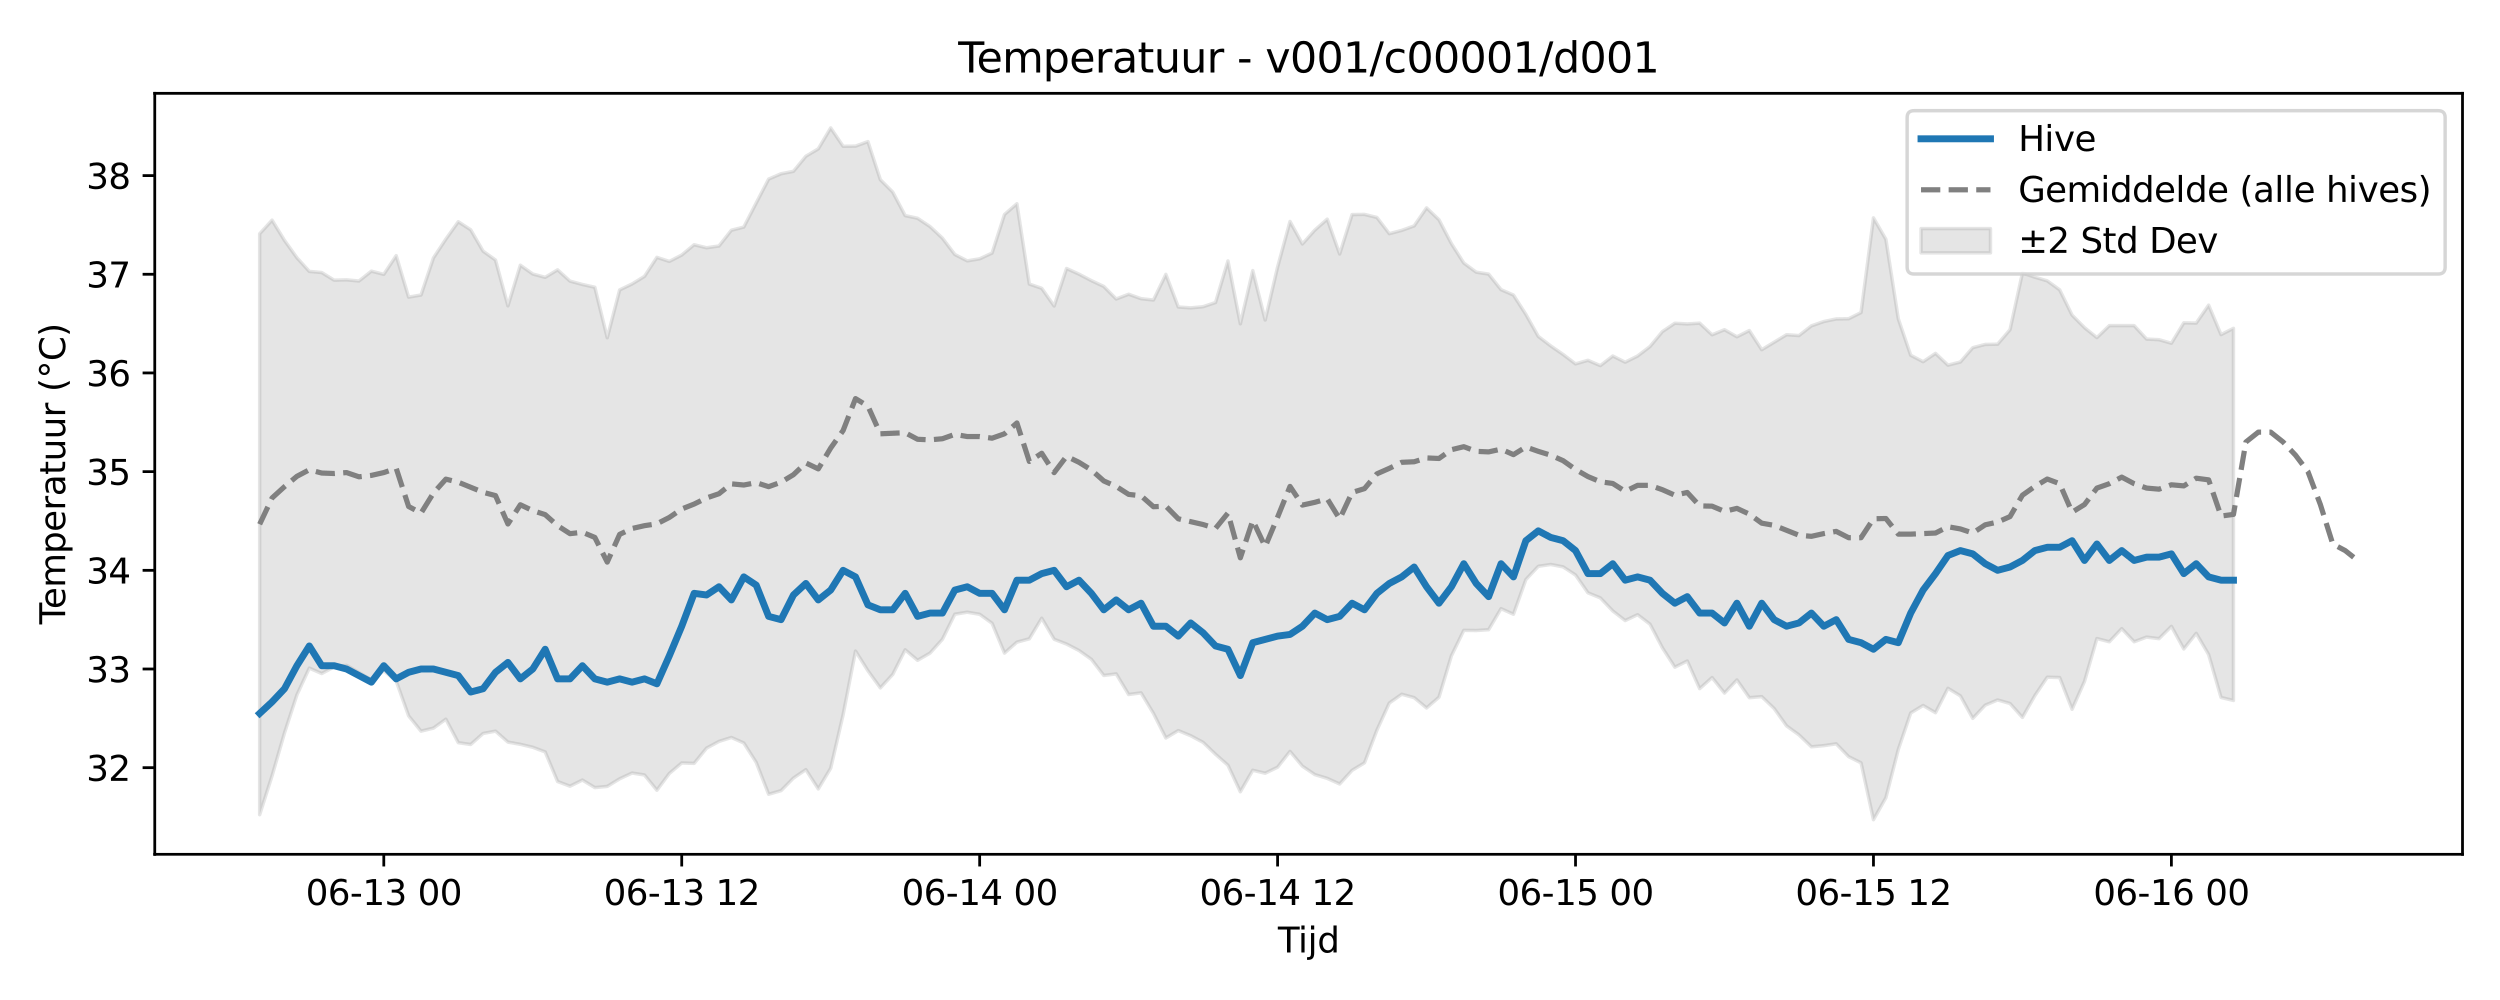 <?xml version="1.0" encoding="utf-8" standalone="no"?>
<!DOCTYPE svg PUBLIC "-//W3C//DTD SVG 1.1//EN"
  "http://www.w3.org/Graphics/SVG/1.1/DTD/svg11.dtd">
<svg xmlns:xlink="http://www.w3.org/1999/xlink" width="720pt" height="288pt" viewBox="0 0 720 288" xmlns="http://www.w3.org/2000/svg" version="1.1">
 <defs>
  <style type="text/css">*{stroke-linejoin: round; stroke-linecap: butt}</style>
 </defs>
 <g id="figure_1">
  <g id="patch_1">
   <path d="M 0 288 
L 720 288 
L 720 0 
L 0 0 
z
" style="fill: #ffffff"/>
  </g>
  <g id="axes_1">
   <g id="patch_2">
    <path d="M 44.57 246.04 
L 709.2 246.04 
L 709.2 26.88 
L 44.57 26.88 
z
" style="fill: #ffffff"/>
   </g>
   <g id="FillBetweenPolyCollection_1">
    <defs>
     <path id="mf1c6e3a6ec" d="M 74.78 -220.663 
L 74.78 -53.361 
L 78.356 -64.583 
L 81.931 -76.902 
L 85.506 -87.852 
L 89.081 -95.586 
L 92.656 -94.014 
L 96.232 -95.946 
L 99.807 -96.391 
L 103.382 -94.294 
L 106.957 -92.264 
L 110.532 -94.807 
L 114.108 -91.857 
L 117.683 -81.828 
L 121.258 -77.425 
L 124.833 -78.3 
L 128.408 -80.874 
L 131.984 -74.108 
L 135.559 -73.584 
L 139.134 -76.763 
L 142.709 -77.428 
L 146.284 -74.27 
L 149.86 -73.635 
L 153.435 -72.783 
L 157.01 -71.442 
L 160.585 -62.922 
L 164.16 -61.573 
L 167.736 -63.346 
L 171.311 -61.171 
L 174.886 -61.509 
L 178.461 -63.701 
L 182.037 -65.366 
L 185.612 -64.806 
L 189.187 -60.41 
L 192.762 -65.236 
L 196.337 -68.27 
L 199.913 -68.143 
L 203.488 -72.538 
L 207.063 -74.461 
L 210.638 -75.605 
L 214.213 -74.02 
L 217.789 -68.429 
L 221.364 -59.258 
L 224.939 -60.286 
L 228.514 -63.914 
L 232.089 -66.344 
L 235.665 -60.784 
L 239.24 -66.761 
L 242.815 -82.151 
L 246.39 -100.489 
L 249.965 -94.818 
L 253.541 -89.879 
L 257.116 -93.773 
L 260.691 -100.854 
L 264.266 -97.833 
L 267.841 -99.899 
L 271.417 -103.874 
L 274.992 -111.104 
L 278.567 -111.679 
L 282.142 -111.086 
L 285.717 -108.486 
L 289.293 -99.906 
L 292.868 -103.058 
L 296.443 -104.017 
L 300.018 -109.953 
L 303.593 -103.897 
L 307.169 -102.51 
L 310.744 -100.654 
L 314.319 -98.112 
L 317.894 -93.465 
L 321.469 -93.921 
L 325.045 -87.976 
L 328.62 -88.46 
L 332.195 -82.536 
L 335.77 -75.454 
L 339.345 -77.596 
L 342.921 -76.11 
L 346.496 -74.198 
L 350.071 -70.774 
L 353.646 -67.616 
L 357.221 -59.966 
L 360.797 -66.162 
L 364.372 -65.312 
L 367.947 -67.042 
L 371.522 -71.597 
L 375.097 -67.343 
L 378.673 -64.914 
L 382.248 -63.824 
L 385.823 -62.211 
L 389.398 -66.134 
L 392.973 -68.298 
L 396.549 -77.699 
L 400.124 -85.532 
L 403.699 -88.053 
L 407.274 -87.085 
L 410.849 -84.102 
L 414.425 -87.203 
L 418 -99.114 
L 421.575 -106.462 
L 425.15 -106.407 
L 428.725 -106.647 
L 432.301 -112.707 
L 435.876 -111.097 
L 439.451 -121.083 
L 443.026 -124.902 
L 446.601 -125.429 
L 450.177 -124.737 
L 453.752 -122.399 
L 457.327 -117.265 
L 460.902 -115.8 
L 464.477 -112.053 
L 468.053 -109.279 
L 471.628 -110.969 
L 475.203 -108.236 
L 478.778 -101.41 
L 482.353 -95.852 
L 485.929 -97.63 
L 489.504 -89.668 
L 493.079 -92.86 
L 496.654 -88.397 
L 500.229 -92.175 
L 503.805 -87.061 
L 507.38 -87.37 
L 510.955 -83.946 
L 514.53 -78.947 
L 518.105 -76.35 
L 521.681 -72.921 
L 525.256 -73.254 
L 528.831 -73.777 
L 532.406 -70.083 
L 535.981 -68.298 
L 539.557 -51.922 
L 543.132 -58.247 
L 546.707 -72.144 
L 550.282 -82.654 
L 553.857 -84.825 
L 557.433 -82.738 
L 561.008 -89.767 
L 564.583 -87.599 
L 568.158 -81.099 
L 571.733 -84.903 
L 575.309 -86.412 
L 578.884 -85.394 
L 582.459 -81.379 
L 586.034 -87.645 
L 589.61 -92.963 
L 593.185 -92.864 
L 596.76 -83.727 
L 600.335 -91.748 
L 603.91 -104.101 
L 607.486 -103.169 
L 611.061 -106.957 
L 614.636 -103.169 
L 618.211 -104.518 
L 621.786 -104.063 
L 625.362 -107.61 
L 628.937 -101.101 
L 632.512 -105.597 
L 636.087 -99.483 
L 639.662 -87.128 
L 643.238 -86.262 
L 643.238 -193.446 
L 643.238 -193.446 
L 639.662 -191.633 
L 636.087 -200.12 
L 632.512 -194.953 
L 628.937 -195.028 
L 625.362 -189.151 
L 621.786 -190.172 
L 618.211 -190.349 
L 614.636 -194.223 
L 611.061 -194.225 
L 607.486 -194.223 
L 603.91 -190.765 
L 600.335 -193.644 
L 596.76 -197.244 
L 593.185 -204.528 
L 589.61 -207.114 
L 586.034 -208.168 
L 582.459 -209.382 
L 578.884 -193.051 
L 575.309 -188.875 
L 571.733 -188.805 
L 568.158 -187.872 
L 564.583 -183.74 
L 561.008 -182.836 
L 557.433 -186.233 
L 553.857 -183.83 
L 550.282 -185.685 
L 546.707 -196.195 
L 543.132 -219.093 
L 539.557 -225.26 
L 535.981 -197.989 
L 532.406 -196.203 
L 528.831 -196.142 
L 525.256 -195.402 
L 521.681 -194.155 
L 518.105 -191.358 
L 514.53 -191.603 
L 510.955 -189.446 
L 507.38 -187.285 
L 503.805 -192.805 
L 500.229 -191.006 
L 496.654 -193.048 
L 493.079 -191.585 
L 489.504 -194.935 
L 485.929 -194.709 
L 482.353 -194.908 
L 478.778 -192.509 
L 475.203 -188.209 
L 471.628 -185.476 
L 468.053 -183.693 
L 464.477 -185.466 
L 460.902 -182.698 
L 457.327 -184.233 
L 453.752 -183.204 
L 450.177 -185.919 
L 446.601 -188.385 
L 443.026 -191.123 
L 439.451 -197.468 
L 435.876 -203.032 
L 432.301 -204.58 
L 428.725 -209.062 
L 425.15 -209.617 
L 421.575 -212.246 
L 418 -217.858 
L 414.425 -224.716 
L 410.849 -228.133 
L 407.274 -222.939 
L 403.699 -221.655 
L 400.124 -220.702 
L 396.549 -225.377 
L 392.973 -226.252 
L 389.398 -226.206 
L 385.823 -214.845 
L 382.248 -224.884 
L 378.673 -221.741 
L 375.097 -217.734 
L 371.522 -224.217 
L 367.947 -211.087 
L 364.372 -195.828 
L 360.797 -210.072 
L 357.221 -194.731 
L 353.646 -212.85 
L 350.071 -200.881 
L 346.496 -199.668 
L 342.921 -199.335 
L 339.345 -199.585 
L 335.77 -208.991 
L 332.195 -201.594 
L 328.62 -201.985 
L 325.045 -203.258 
L 321.469 -201.893 
L 317.894 -205.507 
L 314.319 -207.175 
L 310.744 -209.055 
L 307.169 -210.672 
L 303.593 -199.874 
L 300.018 -204.966 
L 296.443 -206.197 
L 292.868 -229.324 
L 289.293 -226.223 
L 285.717 -215.117 
L 282.142 -213.464 
L 278.567 -212.872 
L 274.992 -214.709 
L 271.417 -219.414 
L 267.841 -222.757 
L 264.266 -225.139 
L 260.691 -225.907 
L 257.116 -232.672 
L 253.541 -236.25 
L 249.965 -247.228 
L 246.39 -245.915 
L 242.815 -245.874 
L 239.24 -251.158 
L 235.665 -245.135 
L 232.089 -243.004 
L 228.514 -238.666 
L 224.939 -237.963 
L 221.364 -236.42 
L 217.789 -229.55 
L 214.213 -222.605 
L 210.638 -221.698 
L 207.063 -217.156 
L 203.488 -216.644 
L 199.913 -217.52 
L 196.337 -214.551 
L 192.762 -212.713 
L 189.187 -213.885 
L 185.612 -208.406 
L 182.037 -206.221 
L 178.461 -204.503 
L 174.886 -190.725 
L 171.311 -205.273 
L 167.736 -206.077 
L 164.16 -207.037 
L 160.585 -210.29 
L 157.01 -208.13 
L 153.435 -209.091 
L 149.86 -211.622 
L 146.284 -199.911 
L 142.709 -213.107 
L 139.134 -215.667 
L 135.559 -221.824 
L 131.984 -224.141 
L 128.408 -219.135 
L 124.833 -213.724 
L 121.258 -203.041 
L 117.683 -202.428 
L 114.108 -214.378 
L 110.532 -208.991 
L 106.957 -209.911 
L 103.382 -207.068 
L 99.807 -207.408 
L 96.232 -207.311 
L 92.656 -209.514 
L 89.081 -209.836 
L 85.506 -213.781 
L 81.931 -218.776 
L 78.356 -224.598 
L 74.78 -220.663 
z
" style="stroke: #808080; stroke-opacity: 0.2"/>
    </defs>
    <g clip-path="url(#p8a7a403417)">
     <use xlink:href="#mf1c6e3a6ec" x="0" y="288" style="fill: #808080; fill-opacity: 0.2; stroke: #808080; stroke-opacity: 0.2"/>
    </g>
   </g>
   <g id="matplotlib.axis_1">
    <g id="xtick_1">
     <g id="line2d_1">
      <defs>
       <path id="mdd51e3d830" d="M 0 0 
L 0 3.5 
" style="stroke: #000000; stroke-width: 0.8"/>
      </defs>
      <g>
       <use xlink:href="#mdd51e3d830" x="110.532" y="246.04" style="stroke: #000000; stroke-width: 0.8"/>
      </g>
     </g>
     <g id="text_1">
      <!-- 06-13 00 -->
      <g transform="translate(88.052 260.638) scale(0.1 -0.1)">
       <defs>
        <path id="DejaVuSans-30" d="M 2034 4250 
Q 1547 4250 1301 3770 
Q 1056 3291 1056 2328 
Q 1056 1369 1301 889 
Q 1547 409 2034 409 
Q 2525 409 2770 889 
Q 3016 1369 3016 2328 
Q 3016 3291 2770 3770 
Q 2525 4250 2034 4250 
z
M 2034 4750 
Q 2819 4750 3233 4129 
Q 3647 3509 3647 2328 
Q 3647 1150 3233 529 
Q 2819 -91 2034 -91 
Q 1250 -91 836 529 
Q 422 1150 422 2328 
Q 422 3509 836 4129 
Q 1250 4750 2034 4750 
z
" transform="scale(0.016)"/>
        <path id="DejaVuSans-36" d="M 2113 2584 
Q 1688 2584 1439 2293 
Q 1191 2003 1191 1497 
Q 1191 994 1439 701 
Q 1688 409 2113 409 
Q 2538 409 2786 701 
Q 3034 994 3034 1497 
Q 3034 2003 2786 2293 
Q 2538 2584 2113 2584 
z
M 3366 4563 
L 3366 3988 
Q 3128 4100 2886 4159 
Q 2644 4219 2406 4219 
Q 1781 4219 1451 3797 
Q 1122 3375 1075 2522 
Q 1259 2794 1537 2939 
Q 1816 3084 2150 3084 
Q 2853 3084 3261 2657 
Q 3669 2231 3669 1497 
Q 3669 778 3244 343 
Q 2819 -91 2113 -91 
Q 1303 -91 875 529 
Q 447 1150 447 2328 
Q 447 3434 972 4092 
Q 1497 4750 2381 4750 
Q 2619 4750 2861 4703 
Q 3103 4656 3366 4563 
z
" transform="scale(0.016)"/>
        <path id="DejaVuSans-2d" d="M 313 2009 
L 1997 2009 
L 1997 1497 
L 313 1497 
L 313 2009 
z
" transform="scale(0.016)"/>
        <path id="DejaVuSans-31" d="M 794 531 
L 1825 531 
L 1825 4091 
L 703 3866 
L 703 4441 
L 1819 4666 
L 2450 4666 
L 2450 531 
L 3481 531 
L 3481 0 
L 794 0 
L 794 531 
z
" transform="scale(0.016)"/>
        <path id="DejaVuSans-33" d="M 2597 2516 
Q 3050 2419 3304 2112 
Q 3559 1806 3559 1356 
Q 3559 666 3084 287 
Q 2609 -91 1734 -91 
Q 1441 -91 1130 -33 
Q 819 25 488 141 
L 488 750 
Q 750 597 1062 519 
Q 1375 441 1716 441 
Q 2309 441 2620 675 
Q 2931 909 2931 1356 
Q 2931 1769 2642 2001 
Q 2353 2234 1838 2234 
L 1294 2234 
L 1294 2753 
L 1863 2753 
Q 2328 2753 2575 2939 
Q 2822 3125 2822 3475 
Q 2822 3834 2567 4026 
Q 2313 4219 1838 4219 
Q 1578 4219 1281 4162 
Q 984 4106 628 3988 
L 628 4550 
Q 988 4650 1302 4700 
Q 1616 4750 1894 4750 
Q 2613 4750 3031 4423 
Q 3450 4097 3450 3541 
Q 3450 3153 3228 2886 
Q 3006 2619 2597 2516 
z
" transform="scale(0.016)"/>
        <path id="DejaVuSans-20" transform="scale(0.016)"/>
       </defs>
       <use xlink:href="#DejaVuSans-30"/>
       <use xlink:href="#DejaVuSans-36" transform="translate(63.623 0)"/>
       <use xlink:href="#DejaVuSans-2d" transform="translate(127.246 0)"/>
       <use xlink:href="#DejaVuSans-31" transform="translate(163.33 0)"/>
       <use xlink:href="#DejaVuSans-33" transform="translate(226.953 0)"/>
       <use xlink:href="#DejaVuSans-20" transform="translate(290.576 0)"/>
       <use xlink:href="#DejaVuSans-30" transform="translate(322.363 0)"/>
       <use xlink:href="#DejaVuSans-30" transform="translate(385.986 0)"/>
      </g>
     </g>
    </g>
    <g id="xtick_2">
     <g id="line2d_2">
      <g>
       <use xlink:href="#mdd51e3d830" x="196.337" y="246.04" style="stroke: #000000; stroke-width: 0.8"/>
      </g>
     </g>
     <g id="text_2">
      <!-- 06-13 12 -->
      <g transform="translate(173.857 260.638) scale(0.1 -0.1)">
       <defs>
        <path id="DejaVuSans-32" d="M 1228 531 
L 3431 531 
L 3431 0 
L 469 0 
L 469 531 
Q 828 903 1448 1529 
Q 2069 2156 2228 2338 
Q 2531 2678 2651 2914 
Q 2772 3150 2772 3378 
Q 2772 3750 2511 3984 
Q 2250 4219 1831 4219 
Q 1534 4219 1204 4116 
Q 875 4013 500 3803 
L 500 4441 
Q 881 4594 1212 4672 
Q 1544 4750 1819 4750 
Q 2544 4750 2975 4387 
Q 3406 4025 3406 3419 
Q 3406 3131 3298 2873 
Q 3191 2616 2906 2266 
Q 2828 2175 2409 1742 
Q 1991 1309 1228 531 
z
" transform="scale(0.016)"/>
       </defs>
       <use xlink:href="#DejaVuSans-30"/>
       <use xlink:href="#DejaVuSans-36" transform="translate(63.623 0)"/>
       <use xlink:href="#DejaVuSans-2d" transform="translate(127.246 0)"/>
       <use xlink:href="#DejaVuSans-31" transform="translate(163.33 0)"/>
       <use xlink:href="#DejaVuSans-33" transform="translate(226.953 0)"/>
       <use xlink:href="#DejaVuSans-20" transform="translate(290.576 0)"/>
       <use xlink:href="#DejaVuSans-31" transform="translate(322.363 0)"/>
       <use xlink:href="#DejaVuSans-32" transform="translate(385.986 0)"/>
      </g>
     </g>
    </g>
    <g id="xtick_3">
     <g id="line2d_3">
      <g>
       <use xlink:href="#mdd51e3d830" x="282.142" y="246.04" style="stroke: #000000; stroke-width: 0.8"/>
      </g>
     </g>
     <g id="text_3">
      <!-- 06-14 00 -->
      <g transform="translate(259.662 260.638) scale(0.1 -0.1)">
       <defs>
        <path id="DejaVuSans-34" d="M 2419 4116 
L 825 1625 
L 2419 1625 
L 2419 4116 
z
M 2253 4666 
L 3047 4666 
L 3047 1625 
L 3713 1625 
L 3713 1100 
L 3047 1100 
L 3047 0 
L 2419 0 
L 2419 1100 
L 313 1100 
L 313 1709 
L 2253 4666 
z
" transform="scale(0.016)"/>
       </defs>
       <use xlink:href="#DejaVuSans-30"/>
       <use xlink:href="#DejaVuSans-36" transform="translate(63.623 0)"/>
       <use xlink:href="#DejaVuSans-2d" transform="translate(127.246 0)"/>
       <use xlink:href="#DejaVuSans-31" transform="translate(163.33 0)"/>
       <use xlink:href="#DejaVuSans-34" transform="translate(226.953 0)"/>
       <use xlink:href="#DejaVuSans-20" transform="translate(290.576 0)"/>
       <use xlink:href="#DejaVuSans-30" transform="translate(322.363 0)"/>
       <use xlink:href="#DejaVuSans-30" transform="translate(385.986 0)"/>
      </g>
     </g>
    </g>
    <g id="xtick_4">
     <g id="line2d_4">
      <g>
       <use xlink:href="#mdd51e3d830" x="367.947" y="246.04" style="stroke: #000000; stroke-width: 0.8"/>
      </g>
     </g>
     <g id="text_4">
      <!-- 06-14 12 -->
      <g transform="translate(345.467 260.638) scale(0.1 -0.1)">
       <use xlink:href="#DejaVuSans-30"/>
       <use xlink:href="#DejaVuSans-36" transform="translate(63.623 0)"/>
       <use xlink:href="#DejaVuSans-2d" transform="translate(127.246 0)"/>
       <use xlink:href="#DejaVuSans-31" transform="translate(163.33 0)"/>
       <use xlink:href="#DejaVuSans-34" transform="translate(226.953 0)"/>
       <use xlink:href="#DejaVuSans-20" transform="translate(290.576 0)"/>
       <use xlink:href="#DejaVuSans-31" transform="translate(322.363 0)"/>
       <use xlink:href="#DejaVuSans-32" transform="translate(385.986 0)"/>
      </g>
     </g>
    </g>
    <g id="xtick_5">
     <g id="line2d_5">
      <g>
       <use xlink:href="#mdd51e3d830" x="453.752" y="246.04" style="stroke: #000000; stroke-width: 0.8"/>
      </g>
     </g>
     <g id="text_5">
      <!-- 06-15 00 -->
      <g transform="translate(431.271 260.638) scale(0.1 -0.1)">
       <defs>
        <path id="DejaVuSans-35" d="M 691 4666 
L 3169 4666 
L 3169 4134 
L 1269 4134 
L 1269 2991 
Q 1406 3038 1543 3061 
Q 1681 3084 1819 3084 
Q 2600 3084 3056 2656 
Q 3513 2228 3513 1497 
Q 3513 744 3044 326 
Q 2575 -91 1722 -91 
Q 1428 -91 1123 -41 
Q 819 9 494 109 
L 494 744 
Q 775 591 1075 516 
Q 1375 441 1709 441 
Q 2250 441 2565 725 
Q 2881 1009 2881 1497 
Q 2881 1984 2565 2268 
Q 2250 2553 1709 2553 
Q 1456 2553 1204 2497 
Q 953 2441 691 2322 
L 691 4666 
z
" transform="scale(0.016)"/>
       </defs>
       <use xlink:href="#DejaVuSans-30"/>
       <use xlink:href="#DejaVuSans-36" transform="translate(63.623 0)"/>
       <use xlink:href="#DejaVuSans-2d" transform="translate(127.246 0)"/>
       <use xlink:href="#DejaVuSans-31" transform="translate(163.33 0)"/>
       <use xlink:href="#DejaVuSans-35" transform="translate(226.953 0)"/>
       <use xlink:href="#DejaVuSans-20" transform="translate(290.576 0)"/>
       <use xlink:href="#DejaVuSans-30" transform="translate(322.363 0)"/>
       <use xlink:href="#DejaVuSans-30" transform="translate(385.986 0)"/>
      </g>
     </g>
    </g>
    <g id="xtick_6">
     <g id="line2d_6">
      <g>
       <use xlink:href="#mdd51e3d830" x="539.557" y="246.04" style="stroke: #000000; stroke-width: 0.8"/>
      </g>
     </g>
     <g id="text_6">
      <!-- 06-15 12 -->
      <g transform="translate(517.076 260.638) scale(0.1 -0.1)">
       <use xlink:href="#DejaVuSans-30"/>
       <use xlink:href="#DejaVuSans-36" transform="translate(63.623 0)"/>
       <use xlink:href="#DejaVuSans-2d" transform="translate(127.246 0)"/>
       <use xlink:href="#DejaVuSans-31" transform="translate(163.33 0)"/>
       <use xlink:href="#DejaVuSans-35" transform="translate(226.953 0)"/>
       <use xlink:href="#DejaVuSans-20" transform="translate(290.576 0)"/>
       <use xlink:href="#DejaVuSans-31" transform="translate(322.363 0)"/>
       <use xlink:href="#DejaVuSans-32" transform="translate(385.986 0)"/>
      </g>
     </g>
    </g>
    <g id="xtick_7">
     <g id="line2d_7">
      <g>
       <use xlink:href="#mdd51e3d830" x="625.362" y="246.04" style="stroke: #000000; stroke-width: 0.8"/>
      </g>
     </g>
     <g id="text_7">
      <!-- 06-16 00 -->
      <g transform="translate(602.881 260.638) scale(0.1 -0.1)">
       <use xlink:href="#DejaVuSans-30"/>
       <use xlink:href="#DejaVuSans-36" transform="translate(63.623 0)"/>
       <use xlink:href="#DejaVuSans-2d" transform="translate(127.246 0)"/>
       <use xlink:href="#DejaVuSans-31" transform="translate(163.33 0)"/>
       <use xlink:href="#DejaVuSans-36" transform="translate(226.953 0)"/>
       <use xlink:href="#DejaVuSans-20" transform="translate(290.576 0)"/>
       <use xlink:href="#DejaVuSans-30" transform="translate(322.363 0)"/>
       <use xlink:href="#DejaVuSans-30" transform="translate(385.986 0)"/>
      </g>
     </g>
    </g>
    <g id="text_8">
     <!-- Tijd -->
     <g transform="translate(368.035 274.317) scale(0.1 -0.1)">
      <defs>
       <path id="DejaVuSans-54" d="M -19 4666 
L 3928 4666 
L 3928 4134 
L 2272 4134 
L 2272 0 
L 1638 0 
L 1638 4134 
L -19 4134 
L -19 4666 
z
" transform="scale(0.016)"/>
       <path id="DejaVuSans-69" d="M 603 3500 
L 1178 3500 
L 1178 0 
L 603 0 
L 603 3500 
z
M 603 4863 
L 1178 4863 
L 1178 4134 
L 603 4134 
L 603 4863 
z
" transform="scale(0.016)"/>
       <path id="DejaVuSans-6a" d="M 603 3500 
L 1178 3500 
L 1178 -63 
Q 1178 -731 923 -1031 
Q 669 -1331 103 -1331 
L -116 -1331 
L -116 -844 
L 38 -844 
Q 366 -844 484 -692 
Q 603 -541 603 -63 
L 603 3500 
z
M 603 4863 
L 1178 4863 
L 1178 4134 
L 603 4134 
L 603 4863 
z
" transform="scale(0.016)"/>
       <path id="DejaVuSans-64" d="M 2906 2969 
L 2906 4863 
L 3481 4863 
L 3481 0 
L 2906 0 
L 2906 525 
Q 2725 213 2448 61 
Q 2172 -91 1784 -91 
Q 1150 -91 751 415 
Q 353 922 353 1747 
Q 353 2572 751 3078 
Q 1150 3584 1784 3584 
Q 2172 3584 2448 3432 
Q 2725 3281 2906 2969 
z
M 947 1747 
Q 947 1113 1208 752 
Q 1469 391 1925 391 
Q 2381 391 2643 752 
Q 2906 1113 2906 1747 
Q 2906 2381 2643 2742 
Q 2381 3103 1925 3103 
Q 1469 3103 1208 2742 
Q 947 2381 947 1747 
z
" transform="scale(0.016)"/>
      </defs>
      <use xlink:href="#DejaVuSans-54"/>
      <use xlink:href="#DejaVuSans-69" transform="translate(57.959 0)"/>
      <use xlink:href="#DejaVuSans-6a" transform="translate(85.742 0)"/>
      <use xlink:href="#DejaVuSans-64" transform="translate(113.525 0)"/>
     </g>
    </g>
   </g>
   <g id="matplotlib.axis_2">
    <g id="ytick_1">
     <g id="line2d_8">
      <defs>
       <path id="mc4aa42032d" d="M 0 0 
L -3.5 0 
" style="stroke: #000000; stroke-width: 0.8"/>
      </defs>
      <g>
       <use xlink:href="#mc4aa42032d" x="44.57" y="221.094" style="stroke: #000000; stroke-width: 0.8"/>
      </g>
     </g>
     <g id="text_9">
      <!-- 32 -->
      <g transform="translate(24.845 224.894) scale(0.1 -0.1)">
       <use xlink:href="#DejaVuSans-33"/>
       <use xlink:href="#DejaVuSans-32" transform="translate(63.623 0)"/>
      </g>
     </g>
    </g>
    <g id="ytick_2">
     <g id="line2d_9">
      <g>
       <use xlink:href="#mc4aa42032d" x="44.57" y="192.673" style="stroke: #000000; stroke-width: 0.8"/>
      </g>
     </g>
     <g id="text_10">
      <!-- 33 -->
      <g transform="translate(24.845 196.472) scale(0.1 -0.1)">
       <use xlink:href="#DejaVuSans-33"/>
       <use xlink:href="#DejaVuSans-33" transform="translate(63.623 0)"/>
      </g>
     </g>
    </g>
    <g id="ytick_3">
     <g id="line2d_10">
      <g>
       <use xlink:href="#mc4aa42032d" x="44.57" y="164.252" style="stroke: #000000; stroke-width: 0.8"/>
      </g>
     </g>
     <g id="text_11">
      <!-- 34 -->
      <g transform="translate(24.845 168.051) scale(0.1 -0.1)">
       <use xlink:href="#DejaVuSans-33"/>
       <use xlink:href="#DejaVuSans-34" transform="translate(63.623 0)"/>
      </g>
     </g>
    </g>
    <g id="ytick_4">
     <g id="line2d_11">
      <g>
       <use xlink:href="#mc4aa42032d" x="44.57" y="135.83" style="stroke: #000000; stroke-width: 0.8"/>
      </g>
     </g>
     <g id="text_12">
      <!-- 35 -->
      <g transform="translate(24.845 139.629) scale(0.1 -0.1)">
       <use xlink:href="#DejaVuSans-33"/>
       <use xlink:href="#DejaVuSans-35" transform="translate(63.623 0)"/>
      </g>
     </g>
    </g>
    <g id="ytick_5">
     <g id="line2d_12">
      <g>
       <use xlink:href="#mc4aa42032d" x="44.57" y="107.409" style="stroke: #000000; stroke-width: 0.8"/>
      </g>
     </g>
     <g id="text_13">
      <!-- 36 -->
      <g transform="translate(24.845 111.208) scale(0.1 -0.1)">
       <use xlink:href="#DejaVuSans-33"/>
       <use xlink:href="#DejaVuSans-36" transform="translate(63.623 0)"/>
      </g>
     </g>
    </g>
    <g id="ytick_6">
     <g id="line2d_13">
      <g>
       <use xlink:href="#mc4aa42032d" x="44.57" y="78.987" style="stroke: #000000; stroke-width: 0.8"/>
      </g>
     </g>
     <g id="text_14">
      <!-- 37 -->
      <g transform="translate(24.845 82.786) scale(0.1 -0.1)">
       <defs>
        <path id="DejaVuSans-37" d="M 525 4666 
L 3525 4666 
L 3525 4397 
L 1831 0 
L 1172 0 
L 2766 4134 
L 525 4134 
L 525 4666 
z
" transform="scale(0.016)"/>
       </defs>
       <use xlink:href="#DejaVuSans-33"/>
       <use xlink:href="#DejaVuSans-37" transform="translate(63.623 0)"/>
      </g>
     </g>
    </g>
    <g id="ytick_7">
     <g id="line2d_14">
      <g>
       <use xlink:href="#mc4aa42032d" x="44.57" y="50.566" style="stroke: #000000; stroke-width: 0.8"/>
      </g>
     </g>
     <g id="text_15">
      <!-- 38 -->
      <g transform="translate(24.845 54.365) scale(0.1 -0.1)">
       <defs>
        <path id="DejaVuSans-38" d="M 2034 2216 
Q 1584 2216 1326 1975 
Q 1069 1734 1069 1313 
Q 1069 891 1326 650 
Q 1584 409 2034 409 
Q 2484 409 2743 651 
Q 3003 894 3003 1313 
Q 3003 1734 2745 1975 
Q 2488 2216 2034 2216 
z
M 1403 2484 
Q 997 2584 770 2862 
Q 544 3141 544 3541 
Q 544 4100 942 4425 
Q 1341 4750 2034 4750 
Q 2731 4750 3128 4425 
Q 3525 4100 3525 3541 
Q 3525 3141 3298 2862 
Q 3072 2584 2669 2484 
Q 3125 2378 3379 2068 
Q 3634 1759 3634 1313 
Q 3634 634 3220 271 
Q 2806 -91 2034 -91 
Q 1263 -91 848 271 
Q 434 634 434 1313 
Q 434 1759 690 2068 
Q 947 2378 1403 2484 
z
M 1172 3481 
Q 1172 3119 1398 2916 
Q 1625 2713 2034 2713 
Q 2441 2713 2670 2916 
Q 2900 3119 2900 3481 
Q 2900 3844 2670 4047 
Q 2441 4250 2034 4250 
Q 1625 4250 1398 4047 
Q 1172 3844 1172 3481 
z
" transform="scale(0.016)"/>
       </defs>
       <use xlink:href="#DejaVuSans-33"/>
       <use xlink:href="#DejaVuSans-38" transform="translate(63.623 0)"/>
      </g>
     </g>
    </g>
    <g id="text_16">
     <!-- Temperatuur (°C) -->
     <g transform="translate(18.765 179.816) rotate(-90) scale(0.1 -0.1)">
      <defs>
       <path id="DejaVuSans-65" d="M 3597 1894 
L 3597 1613 
L 953 1613 
Q 991 1019 1311 708 
Q 1631 397 2203 397 
Q 2534 397 2845 478 
Q 3156 559 3463 722 
L 3463 178 
Q 3153 47 2828 -22 
Q 2503 -91 2169 -91 
Q 1331 -91 842 396 
Q 353 884 353 1716 
Q 353 2575 817 3079 
Q 1281 3584 2069 3584 
Q 2775 3584 3186 3129 
Q 3597 2675 3597 1894 
z
M 3022 2063 
Q 3016 2534 2758 2815 
Q 2500 3097 2075 3097 
Q 1594 3097 1305 2825 
Q 1016 2553 972 2059 
L 3022 2063 
z
" transform="scale(0.016)"/>
       <path id="DejaVuSans-6d" d="M 3328 2828 
Q 3544 3216 3844 3400 
Q 4144 3584 4550 3584 
Q 5097 3584 5394 3201 
Q 5691 2819 5691 2113 
L 5691 0 
L 5113 0 
L 5113 2094 
Q 5113 2597 4934 2840 
Q 4756 3084 4391 3084 
Q 3944 3084 3684 2787 
Q 3425 2491 3425 1978 
L 3425 0 
L 2847 0 
L 2847 2094 
Q 2847 2600 2669 2842 
Q 2491 3084 2119 3084 
Q 1678 3084 1418 2786 
Q 1159 2488 1159 1978 
L 1159 0 
L 581 0 
L 581 3500 
L 1159 3500 
L 1159 2956 
Q 1356 3278 1631 3431 
Q 1906 3584 2284 3584 
Q 2666 3584 2933 3390 
Q 3200 3197 3328 2828 
z
" transform="scale(0.016)"/>
       <path id="DejaVuSans-70" d="M 1159 525 
L 1159 -1331 
L 581 -1331 
L 581 3500 
L 1159 3500 
L 1159 2969 
Q 1341 3281 1617 3432 
Q 1894 3584 2278 3584 
Q 2916 3584 3314 3078 
Q 3713 2572 3713 1747 
Q 3713 922 3314 415 
Q 2916 -91 2278 -91 
Q 1894 -91 1617 61 
Q 1341 213 1159 525 
z
M 3116 1747 
Q 3116 2381 2855 2742 
Q 2594 3103 2138 3103 
Q 1681 3103 1420 2742 
Q 1159 2381 1159 1747 
Q 1159 1113 1420 752 
Q 1681 391 2138 391 
Q 2594 391 2855 752 
Q 3116 1113 3116 1747 
z
" transform="scale(0.016)"/>
       <path id="DejaVuSans-72" d="M 2631 2963 
Q 2534 3019 2420 3045 
Q 2306 3072 2169 3072 
Q 1681 3072 1420 2755 
Q 1159 2438 1159 1844 
L 1159 0 
L 581 0 
L 581 3500 
L 1159 3500 
L 1159 2956 
Q 1341 3275 1631 3429 
Q 1922 3584 2338 3584 
Q 2397 3584 2469 3576 
Q 2541 3569 2628 3553 
L 2631 2963 
z
" transform="scale(0.016)"/>
       <path id="DejaVuSans-61" d="M 2194 1759 
Q 1497 1759 1228 1600 
Q 959 1441 959 1056 
Q 959 750 1161 570 
Q 1363 391 1709 391 
Q 2188 391 2477 730 
Q 2766 1069 2766 1631 
L 2766 1759 
L 2194 1759 
z
M 3341 1997 
L 3341 0 
L 2766 0 
L 2766 531 
Q 2569 213 2275 61 
Q 1981 -91 1556 -91 
Q 1019 -91 701 211 
Q 384 513 384 1019 
Q 384 1609 779 1909 
Q 1175 2209 1959 2209 
L 2766 2209 
L 2766 2266 
Q 2766 2663 2505 2880 
Q 2244 3097 1772 3097 
Q 1472 3097 1187 3025 
Q 903 2953 641 2809 
L 641 3341 
Q 956 3463 1253 3523 
Q 1550 3584 1831 3584 
Q 2591 3584 2966 3190 
Q 3341 2797 3341 1997 
z
" transform="scale(0.016)"/>
       <path id="DejaVuSans-74" d="M 1172 4494 
L 1172 3500 
L 2356 3500 
L 2356 3053 
L 1172 3053 
L 1172 1153 
Q 1172 725 1289 603 
Q 1406 481 1766 481 
L 2356 481 
L 2356 0 
L 1766 0 
Q 1100 0 847 248 
Q 594 497 594 1153 
L 594 3053 
L 172 3053 
L 172 3500 
L 594 3500 
L 594 4494 
L 1172 4494 
z
" transform="scale(0.016)"/>
       <path id="DejaVuSans-75" d="M 544 1381 
L 544 3500 
L 1119 3500 
L 1119 1403 
Q 1119 906 1312 657 
Q 1506 409 1894 409 
Q 2359 409 2629 706 
Q 2900 1003 2900 1516 
L 2900 3500 
L 3475 3500 
L 3475 0 
L 2900 0 
L 2900 538 
Q 2691 219 2414 64 
Q 2138 -91 1772 -91 
Q 1169 -91 856 284 
Q 544 659 544 1381 
z
M 1991 3584 
L 1991 3584 
z
" transform="scale(0.016)"/>
       <path id="DejaVuSans-28" d="M 1984 4856 
Q 1566 4138 1362 3434 
Q 1159 2731 1159 2009 
Q 1159 1288 1364 580 
Q 1569 -128 1984 -844 
L 1484 -844 
Q 1016 -109 783 600 
Q 550 1309 550 2009 
Q 550 2706 781 3412 
Q 1013 4119 1484 4856 
L 1984 4856 
z
" transform="scale(0.016)"/>
       <path id="DejaVuSans-b0" d="M 1600 4347 
Q 1350 4347 1178 4173 
Q 1006 4000 1006 3750 
Q 1006 3503 1178 3333 
Q 1350 3163 1600 3163 
Q 1850 3163 2022 3333 
Q 2194 3503 2194 3750 
Q 2194 3997 2020 4172 
Q 1847 4347 1600 4347 
z
M 1600 4750 
Q 1800 4750 1984 4673 
Q 2169 4597 2303 4453 
Q 2447 4313 2519 4134 
Q 2591 3956 2591 3750 
Q 2591 3338 2302 3052 
Q 2013 2766 1594 2766 
Q 1172 2766 890 3047 
Q 609 3328 609 3750 
Q 609 4169 896 4459 
Q 1184 4750 1600 4750 
z
" transform="scale(0.016)"/>
       <path id="DejaVuSans-43" d="M 4122 4306 
L 4122 3641 
Q 3803 3938 3442 4084 
Q 3081 4231 2675 4231 
Q 1875 4231 1450 3742 
Q 1025 3253 1025 2328 
Q 1025 1406 1450 917 
Q 1875 428 2675 428 
Q 3081 428 3442 575 
Q 3803 722 4122 1019 
L 4122 359 
Q 3791 134 3420 21 
Q 3050 -91 2638 -91 
Q 1578 -91 968 557 
Q 359 1206 359 2328 
Q 359 3453 968 4101 
Q 1578 4750 2638 4750 
Q 3056 4750 3426 4639 
Q 3797 4528 4122 4306 
z
" transform="scale(0.016)"/>
       <path id="DejaVuSans-29" d="M 513 4856 
L 1013 4856 
Q 1481 4119 1714 3412 
Q 1947 2706 1947 2009 
Q 1947 1309 1714 600 
Q 1481 -109 1013 -844 
L 513 -844 
Q 928 -128 1133 580 
Q 1338 1288 1338 2009 
Q 1338 2731 1133 3434 
Q 928 4138 513 4856 
z
" transform="scale(0.016)"/>
      </defs>
      <use xlink:href="#DejaVuSans-54"/>
      <use xlink:href="#DejaVuSans-65" transform="translate(44.084 0)"/>
      <use xlink:href="#DejaVuSans-6d" transform="translate(105.607 0)"/>
      <use xlink:href="#DejaVuSans-70" transform="translate(203.02 0)"/>
      <use xlink:href="#DejaVuSans-65" transform="translate(266.496 0)"/>
      <use xlink:href="#DejaVuSans-72" transform="translate(328.02 0)"/>
      <use xlink:href="#DejaVuSans-61" transform="translate(369.133 0)"/>
      <use xlink:href="#DejaVuSans-74" transform="translate(430.412 0)"/>
      <use xlink:href="#DejaVuSans-75" transform="translate(469.621 0)"/>
      <use xlink:href="#DejaVuSans-75" transform="translate(533 0)"/>
      <use xlink:href="#DejaVuSans-72" transform="translate(596.379 0)"/>
      <use xlink:href="#DejaVuSans-20" transform="translate(637.492 0)"/>
      <use xlink:href="#DejaVuSans-28" transform="translate(669.279 0)"/>
      <use xlink:href="#DejaVuSans-b0" transform="translate(708.293 0)"/>
      <use xlink:href="#DejaVuSans-43" transform="translate(758.293 0)"/>
      <use xlink:href="#DejaVuSans-29" transform="translate(828.117 0)"/>
     </g>
    </g>
   </g>
   <g id="line2d_15">
    <path d="M 74.78 205.463 
L 78.356 202.147 
L 81.931 198.357 
L 85.506 191.726 
L 89.081 186.041 
L 92.656 191.726 
L 96.232 191.726 
L 99.807 192.673 
L 106.957 196.463 
L 110.532 191.726 
L 114.108 195.515 
L 117.683 193.62 
L 121.258 192.673 
L 124.833 192.673 
L 131.984 194.568 
L 135.559 199.305 
L 139.134 198.357 
L 142.709 193.62 
L 146.284 190.778 
L 149.86 195.515 
L 153.435 192.673 
L 157.01 186.989 
L 160.585 195.515 
L 164.16 195.515 
L 167.736 191.726 
L 171.311 195.515 
L 174.886 196.463 
L 178.461 195.515 
L 182.037 196.463 
L 185.612 195.515 
L 189.187 196.936 
L 192.762 188.883 
L 196.337 180.357 
L 199.913 170.883 
L 203.488 171.357 
L 207.063 168.988 
L 210.638 172.778 
L 214.213 166.146 
L 217.789 168.515 
L 221.364 177.515 
L 224.939 178.462 
L 228.514 171.357 
L 232.089 168.041 
L 235.665 172.778 
L 239.24 169.936 
L 242.815 164.252 
L 246.39 166.146 
L 249.965 174.199 
L 253.541 175.62 
L 257.116 175.62 
L 260.691 170.883 
L 264.266 177.515 
L 267.841 176.567 
L 271.417 176.567 
L 274.992 169.936 
L 278.567 168.988 
L 282.142 170.883 
L 285.717 170.883 
L 289.293 175.62 
L 292.868 167.094 
L 296.443 167.094 
L 300.018 165.199 
L 303.593 164.252 
L 307.169 168.988 
L 310.744 167.094 
L 314.319 170.883 
L 317.894 175.62 
L 321.469 172.778 
L 325.045 175.62 
L 328.62 173.725 
L 332.195 180.357 
L 335.77 180.357 
L 339.345 183.199 
L 342.921 179.41 
L 346.496 182.252 
L 350.071 186.041 
L 353.646 186.989 
L 357.221 194.568 
L 360.797 185.094 
L 367.947 183.199 
L 371.522 182.725 
L 375.097 180.357 
L 378.673 176.567 
L 382.248 178.462 
L 385.823 177.515 
L 389.398 173.725 
L 392.973 175.62 
L 396.549 170.883 
L 400.124 168.041 
L 403.699 166.146 
L 407.274 163.304 
L 410.849 168.988 
L 414.425 173.725 
L 418 168.988 
L 421.575 162.357 
L 425.15 168.041 
L 428.725 171.831 
L 432.301 162.357 
L 435.876 166.146 
L 439.451 155.725 
L 443.026 152.883 
L 446.601 154.778 
L 450.177 155.725 
L 453.752 158.567 
L 457.327 165.199 
L 460.902 165.199 
L 464.477 162.357 
L 468.053 167.094 
L 471.628 166.146 
L 475.203 167.094 
L 478.778 170.883 
L 482.353 173.725 
L 485.929 171.831 
L 489.504 176.567 
L 493.079 176.567 
L 496.654 179.41 
L 500.229 173.725 
L 503.805 180.357 
L 507.38 173.725 
L 510.955 178.462 
L 514.53 180.357 
L 518.105 179.41 
L 521.681 176.567 
L 525.256 180.357 
L 528.831 178.462 
L 532.406 184.147 
L 535.981 185.094 
L 539.557 186.989 
L 543.132 184.147 
L 546.707 185.094 
L 550.282 176.567 
L 553.857 169.936 
L 557.433 165.199 
L 561.008 159.988 
L 564.583 158.567 
L 568.158 159.515 
L 571.733 162.357 
L 575.309 164.252 
L 578.884 163.304 
L 582.459 161.409 
L 586.034 158.567 
L 589.61 157.62 
L 593.185 157.62 
L 596.76 155.725 
L 600.335 161.409 
L 603.91 156.672 
L 607.486 161.409 
L 611.061 158.567 
L 614.636 161.409 
L 618.211 160.462 
L 621.786 160.462 
L 625.362 159.515 
L 628.937 165.199 
L 632.512 162.357 
L 636.087 166.146 
L 639.662 167.094 
L 643.238 167.094 
L 643.238 167.094 
" clip-path="url(#p8a7a403417)" style="fill: none; stroke: #1f77b4; stroke-width: 2; stroke-linecap: square"/>
   </g>
   <g id="line2d_16">
    <path d="M 74.78 150.988 
L 78.356 143.409 
L 81.931 140.161 
L 85.506 137.183 
L 89.081 135.289 
L 92.656 136.236 
L 96.232 136.371 
L 99.807 136.101 
L 103.382 137.319 
L 106.957 136.913 
L 110.532 136.101 
L 114.108 134.883 
L 117.683 145.872 
L 121.258 147.767 
L 124.833 141.988 
L 128.408 137.995 
L 131.984 138.875 
L 139.134 141.785 
L 142.709 142.732 
L 146.284 150.909 
L 149.86 145.372 
L 153.435 147.063 
L 157.01 148.214 
L 160.585 151.394 
L 164.16 153.695 
L 167.736 153.289 
L 171.311 154.778 
L 174.886 161.883 
L 178.461 153.898 
L 182.037 152.206 
L 185.612 151.394 
L 189.187 150.853 
L 192.762 149.026 
L 196.337 146.59 
L 199.913 145.169 
L 203.488 143.409 
L 207.063 142.191 
L 210.638 139.349 
L 214.213 139.687 
L 217.789 139.011 
L 221.364 140.161 
L 224.939 138.875 
L 228.514 136.71 
L 232.089 133.326 
L 235.665 135.041 
L 239.24 129.04 
L 242.815 123.988 
L 246.39 114.798 
L 249.965 116.977 
L 253.541 124.935 
L 260.691 124.619 
L 264.266 126.514 
L 267.841 126.672 
L 271.417 126.356 
L 274.992 125.093 
L 278.567 125.725 
L 282.142 125.725 
L 285.717 126.198 
L 289.293 124.935 
L 292.868 121.809 
L 296.443 132.893 
L 300.018 130.541 
L 303.593 136.114 
L 307.169 131.409 
L 310.744 133.146 
L 314.319 135.356 
L 317.894 138.514 
L 321.469 140.093 
L 325.045 142.383 
L 328.62 142.778 
L 332.195 145.935 
L 335.77 145.778 
L 339.345 149.409 
L 346.496 151.067 
L 350.071 152.172 
L 353.646 147.767 
L 357.221 160.651 
L 360.797 149.883 
L 364.372 157.43 
L 367.947 148.936 
L 371.522 140.093 
L 375.097 145.462 
L 378.673 144.672 
L 382.248 143.646 
L 385.823 149.472 
L 389.398 141.83 
L 392.973 140.725 
L 396.549 136.462 
L 400.124 134.883 
L 403.699 133.146 
L 407.274 132.988 
L 410.849 131.883 
L 414.425 132.041 
L 418 129.514 
L 421.575 128.646 
L 425.15 129.988 
L 428.725 130.146 
L 432.301 129.356 
L 435.876 130.935 
L 439.451 128.725 
L 443.026 129.988 
L 446.601 131.093 
L 450.177 132.672 
L 453.752 135.198 
L 457.327 137.251 
L 460.902 138.751 
L 464.477 139.241 
L 468.053 141.514 
L 471.628 139.777 
L 475.203 139.777 
L 478.778 141.041 
L 482.353 142.62 
L 485.929 141.83 
L 489.504 145.699 
L 493.079 145.778 
L 496.654 147.278 
L 500.229 146.409 
L 503.805 148.067 
L 507.38 150.672 
L 510.955 151.304 
L 518.105 154.146 
L 521.681 154.462 
L 525.256 153.672 
L 528.831 153.041 
L 532.406 154.857 
L 535.981 154.857 
L 539.557 149.409 
L 543.132 149.33 
L 546.707 153.83 
L 550.282 153.83 
L 557.433 153.515 
L 561.008 151.699 
L 564.583 152.33 
L 568.158 153.515 
L 571.733 151.146 
L 575.309 150.357 
L 578.884 148.778 
L 582.459 142.62 
L 586.034 140.093 
L 589.61 137.962 
L 593.185 139.304 
L 596.76 147.514 
L 600.335 145.304 
L 603.91 140.567 
L 607.486 139.304 
L 611.061 137.409 
L 614.636 139.304 
L 618.211 140.567 
L 621.786 140.883 
L 625.362 139.62 
L 628.937 139.935 
L 632.512 137.725 
L 636.087 138.199 
L 639.662 148.62 
L 643.238 148.146 
L 646.813 127.304 
L 650.388 124.461 
L 653.963 124.461 
L 657.538 127.304 
L 661.114 131.093 
L 664.689 135.83 
L 668.264 145.304 
L 671.839 156.672 
L 675.414 158.567 
L 678.99 161.409 
L 678.99 161.409 
" clip-path="url(#p8a7a403417)" style="fill: none; stroke-dasharray: 5.55,2.4; stroke-dashoffset: 0; stroke: #808080; stroke-width: 1.5"/>
   </g>
   <g id="patch_3">
    <path d="M 44.57 246.04 
L 44.57 26.88 
" style="fill: none; stroke: #000000; stroke-width: 0.8; stroke-linejoin: miter; stroke-linecap: square"/>
   </g>
   <g id="patch_4">
    <path d="M 709.2 246.04 
L 709.2 26.88 
" style="fill: none; stroke: #000000; stroke-width: 0.8; stroke-linejoin: miter; stroke-linecap: square"/>
   </g>
   <g id="patch_5">
    <path d="M 44.57 246.04 
L 709.2 246.04 
" style="fill: none; stroke: #000000; stroke-width: 0.8; stroke-linejoin: miter; stroke-linecap: square"/>
   </g>
   <g id="patch_6">
    <path d="M 44.57 26.88 
L 709.2 26.88 
" style="fill: none; stroke: #000000; stroke-width: 0.8; stroke-linejoin: miter; stroke-linecap: square"/>
   </g>
   <g id="text_17">
    <!-- Temperatuur - v001/c00001/d001 -->
    <g transform="translate(275.963 20.88) scale(0.12 -0.12)">
     <defs>
      <path id="DejaVuSans-76" d="M 191 3500 
L 800 3500 
L 1894 563 
L 2988 3500 
L 3597 3500 
L 2284 0 
L 1503 0 
L 191 3500 
z
" transform="scale(0.016)"/>
      <path id="DejaVuSans-2f" d="M 1625 4666 
L 2156 4666 
L 531 -594 
L 0 -594 
L 1625 4666 
z
" transform="scale(0.016)"/>
      <path id="DejaVuSans-63" d="M 3122 3366 
L 3122 2828 
Q 2878 2963 2633 3030 
Q 2388 3097 2138 3097 
Q 1578 3097 1268 2742 
Q 959 2388 959 1747 
Q 959 1106 1268 751 
Q 1578 397 2138 397 
Q 2388 397 2633 464 
Q 2878 531 3122 666 
L 3122 134 
Q 2881 22 2623 -34 
Q 2366 -91 2075 -91 
Q 1284 -91 818 406 
Q 353 903 353 1747 
Q 353 2603 823 3093 
Q 1294 3584 2113 3584 
Q 2378 3584 2631 3529 
Q 2884 3475 3122 3366 
z
" transform="scale(0.016)"/>
     </defs>
     <use xlink:href="#DejaVuSans-54"/>
     <use xlink:href="#DejaVuSans-65" transform="translate(44.084 0)"/>
     <use xlink:href="#DejaVuSans-6d" transform="translate(105.607 0)"/>
     <use xlink:href="#DejaVuSans-70" transform="translate(203.02 0)"/>
     <use xlink:href="#DejaVuSans-65" transform="translate(266.496 0)"/>
     <use xlink:href="#DejaVuSans-72" transform="translate(328.02 0)"/>
     <use xlink:href="#DejaVuSans-61" transform="translate(369.133 0)"/>
     <use xlink:href="#DejaVuSans-74" transform="translate(430.412 0)"/>
     <use xlink:href="#DejaVuSans-75" transform="translate(469.621 0)"/>
     <use xlink:href="#DejaVuSans-75" transform="translate(533 0)"/>
     <use xlink:href="#DejaVuSans-72" transform="translate(596.379 0)"/>
     <use xlink:href="#DejaVuSans-20" transform="translate(637.492 0)"/>
     <use xlink:href="#DejaVuSans-2d" transform="translate(669.279 0)"/>
     <use xlink:href="#DejaVuSans-20" transform="translate(705.363 0)"/>
     <use xlink:href="#DejaVuSans-76" transform="translate(737.15 0)"/>
     <use xlink:href="#DejaVuSans-30" transform="translate(796.33 0)"/>
     <use xlink:href="#DejaVuSans-30" transform="translate(859.953 0)"/>
     <use xlink:href="#DejaVuSans-31" transform="translate(923.576 0)"/>
     <use xlink:href="#DejaVuSans-2f" transform="translate(987.199 0)"/>
     <use xlink:href="#DejaVuSans-63" transform="translate(1020.891 0)"/>
     <use xlink:href="#DejaVuSans-30" transform="translate(1075.871 0)"/>
     <use xlink:href="#DejaVuSans-30" transform="translate(1139.494 0)"/>
     <use xlink:href="#DejaVuSans-30" transform="translate(1203.117 0)"/>
     <use xlink:href="#DejaVuSans-30" transform="translate(1266.74 0)"/>
     <use xlink:href="#DejaVuSans-31" transform="translate(1330.363 0)"/>
     <use xlink:href="#DejaVuSans-2f" transform="translate(1393.986 0)"/>
     <use xlink:href="#DejaVuSans-64" transform="translate(1427.678 0)"/>
     <use xlink:href="#DejaVuSans-30" transform="translate(1491.154 0)"/>
     <use xlink:href="#DejaVuSans-30" transform="translate(1554.777 0)"/>
     <use xlink:href="#DejaVuSans-31" transform="translate(1618.4 0)"/>
    </g>
   </g>
   <g id="legend_1">
    <g id="patch_7">
     <path d="M 551.256 78.914 
L 702.2 78.914 
Q 704.2 78.914 704.2 76.914 
L 704.2 33.88 
Q 704.2 31.88 702.2 31.88 
L 551.256 31.88 
Q 549.256 31.88 549.256 33.88 
L 549.256 76.914 
Q 549.256 78.914 551.256 78.914 
z
" style="fill: #ffffff; opacity: 0.8; stroke: #cccccc; stroke-linejoin: miter"/>
    </g>
    <g id="line2d_17">
     <path d="M 553.256 39.978 
L 563.256 39.978 
L 573.256 39.978 
" style="fill: none; stroke: #1f77b4; stroke-width: 2; stroke-linecap: square"/>
    </g>
    <g id="text_18">
     <!-- Hive -->
     <g transform="translate(581.256 43.478) scale(0.1 -0.1)">
      <defs>
       <path id="DejaVuSans-48" d="M 628 4666 
L 1259 4666 
L 1259 2753 
L 3553 2753 
L 3553 4666 
L 4184 4666 
L 4184 0 
L 3553 0 
L 3553 2222 
L 1259 2222 
L 1259 0 
L 628 0 
L 628 4666 
z
" transform="scale(0.016)"/>
      </defs>
      <use xlink:href="#DejaVuSans-48"/>
      <use xlink:href="#DejaVuSans-69" transform="translate(75.195 0)"/>
      <use xlink:href="#DejaVuSans-76" transform="translate(102.979 0)"/>
      <use xlink:href="#DejaVuSans-65" transform="translate(162.158 0)"/>
     </g>
    </g>
    <g id="line2d_18">
     <path d="M 553.256 54.657 
L 563.256 54.657 
L 573.256 54.657 
" style="fill: none; stroke-dasharray: 5.55,2.4; stroke-dashoffset: 0; stroke: #808080; stroke-width: 1.5"/>
    </g>
    <g id="text_19">
     <!-- Gemiddelde (alle hives) -->
     <g transform="translate(581.256 58.157) scale(0.1 -0.1)">
      <defs>
       <path id="DejaVuSans-47" d="M 3809 666 
L 3809 1919 
L 2778 1919 
L 2778 2438 
L 4434 2438 
L 4434 434 
Q 4069 175 3628 42 
Q 3188 -91 2688 -91 
Q 1594 -91 976 548 
Q 359 1188 359 2328 
Q 359 3472 976 4111 
Q 1594 4750 2688 4750 
Q 3144 4750 3555 4637 
Q 3966 4525 4313 4306 
L 4313 3634 
Q 3963 3931 3569 4081 
Q 3175 4231 2741 4231 
Q 1884 4231 1454 3753 
Q 1025 3275 1025 2328 
Q 1025 1384 1454 906 
Q 1884 428 2741 428 
Q 3075 428 3337 486 
Q 3600 544 3809 666 
z
" transform="scale(0.016)"/>
       <path id="DejaVuSans-6c" d="M 603 4863 
L 1178 4863 
L 1178 0 
L 603 0 
L 603 4863 
z
" transform="scale(0.016)"/>
       <path id="DejaVuSans-68" d="M 3513 2113 
L 3513 0 
L 2938 0 
L 2938 2094 
Q 2938 2591 2744 2837 
Q 2550 3084 2163 3084 
Q 1697 3084 1428 2787 
Q 1159 2491 1159 1978 
L 1159 0 
L 581 0 
L 581 4863 
L 1159 4863 
L 1159 2956 
Q 1366 3272 1645 3428 
Q 1925 3584 2291 3584 
Q 2894 3584 3203 3211 
Q 3513 2838 3513 2113 
z
" transform="scale(0.016)"/>
       <path id="DejaVuSans-73" d="M 2834 3397 
L 2834 2853 
Q 2591 2978 2328 3040 
Q 2066 3103 1784 3103 
Q 1356 3103 1142 2972 
Q 928 2841 928 2578 
Q 928 2378 1081 2264 
Q 1234 2150 1697 2047 
L 1894 2003 
Q 2506 1872 2764 1633 
Q 3022 1394 3022 966 
Q 3022 478 2636 193 
Q 2250 -91 1575 -91 
Q 1294 -91 989 -36 
Q 684 19 347 128 
L 347 722 
Q 666 556 975 473 
Q 1284 391 1588 391 
Q 1994 391 2212 530 
Q 2431 669 2431 922 
Q 2431 1156 2273 1281 
Q 2116 1406 1581 1522 
L 1381 1569 
Q 847 1681 609 1914 
Q 372 2147 372 2553 
Q 372 3047 722 3315 
Q 1072 3584 1716 3584 
Q 2034 3584 2315 3537 
Q 2597 3491 2834 3397 
z
" transform="scale(0.016)"/>
      </defs>
      <use xlink:href="#DejaVuSans-47"/>
      <use xlink:href="#DejaVuSans-65" transform="translate(77.49 0)"/>
      <use xlink:href="#DejaVuSans-6d" transform="translate(139.014 0)"/>
      <use xlink:href="#DejaVuSans-69" transform="translate(236.426 0)"/>
      <use xlink:href="#DejaVuSans-64" transform="translate(264.209 0)"/>
      <use xlink:href="#DejaVuSans-64" transform="translate(327.686 0)"/>
      <use xlink:href="#DejaVuSans-65" transform="translate(391.162 0)"/>
      <use xlink:href="#DejaVuSans-6c" transform="translate(452.686 0)"/>
      <use xlink:href="#DejaVuSans-64" transform="translate(480.469 0)"/>
      <use xlink:href="#DejaVuSans-65" transform="translate(543.945 0)"/>
      <use xlink:href="#DejaVuSans-20" transform="translate(605.469 0)"/>
      <use xlink:href="#DejaVuSans-28" transform="translate(637.256 0)"/>
      <use xlink:href="#DejaVuSans-61" transform="translate(676.27 0)"/>
      <use xlink:href="#DejaVuSans-6c" transform="translate(737.549 0)"/>
      <use xlink:href="#DejaVuSans-6c" transform="translate(765.332 0)"/>
      <use xlink:href="#DejaVuSans-65" transform="translate(793.115 0)"/>
      <use xlink:href="#DejaVuSans-20" transform="translate(854.639 0)"/>
      <use xlink:href="#DejaVuSans-68" transform="translate(886.426 0)"/>
      <use xlink:href="#DejaVuSans-69" transform="translate(949.805 0)"/>
      <use xlink:href="#DejaVuSans-76" transform="translate(977.588 0)"/>
      <use xlink:href="#DejaVuSans-65" transform="translate(1036.768 0)"/>
      <use xlink:href="#DejaVuSans-73" transform="translate(1098.291 0)"/>
      <use xlink:href="#DejaVuSans-29" transform="translate(1150.391 0)"/>
     </g>
    </g>
    <g id="patch_8">
     <path d="M 553.256 72.835 
L 573.256 72.835 
L 573.256 65.835 
L 553.256 65.835 
z
" style="fill: #808080; fill-opacity: 0.2; stroke: #808080; stroke-opacity: 0.2; stroke-linejoin: miter"/>
    </g>
    <g id="text_20">
     <!-- ±2 Std Dev -->
     <g transform="translate(581.256 72.835) scale(0.1 -0.1)">
      <defs>
       <path id="DejaVuSans-b1" d="M 2944 4013 
L 2944 2803 
L 4684 2803 
L 4684 2272 
L 2944 2272 
L 2944 1063 
L 2419 1063 
L 2419 2272 
L 678 2272 
L 678 2803 
L 2419 2803 
L 2419 4013 
L 2944 4013 
z
M 678 531 
L 4684 531 
L 4684 0 
L 678 0 
L 678 531 
z
" transform="scale(0.016)"/>
       <path id="DejaVuSans-53" d="M 3425 4513 
L 3425 3897 
Q 3066 4069 2747 4153 
Q 2428 4238 2131 4238 
Q 1616 4238 1336 4038 
Q 1056 3838 1056 3469 
Q 1056 3159 1242 3001 
Q 1428 2844 1947 2747 
L 2328 2669 
Q 3034 2534 3370 2195 
Q 3706 1856 3706 1288 
Q 3706 609 3251 259 
Q 2797 -91 1919 -91 
Q 1588 -91 1214 -16 
Q 841 59 441 206 
L 441 856 
Q 825 641 1194 531 
Q 1563 422 1919 422 
Q 2459 422 2753 634 
Q 3047 847 3047 1241 
Q 3047 1584 2836 1778 
Q 2625 1972 2144 2069 
L 1759 2144 
Q 1053 2284 737 2584 
Q 422 2884 422 3419 
Q 422 4038 858 4394 
Q 1294 4750 2059 4750 
Q 2388 4750 2728 4690 
Q 3069 4631 3425 4513 
z
" transform="scale(0.016)"/>
       <path id="DejaVuSans-44" d="M 1259 4147 
L 1259 519 
L 2022 519 
Q 2988 519 3436 956 
Q 3884 1394 3884 2338 
Q 3884 3275 3436 3711 
Q 2988 4147 2022 4147 
L 1259 4147 
z
M 628 4666 
L 1925 4666 
Q 3281 4666 3915 4102 
Q 4550 3538 4550 2338 
Q 4550 1131 3912 565 
Q 3275 0 1925 0 
L 628 0 
L 628 4666 
z
" transform="scale(0.016)"/>
      </defs>
      <use xlink:href="#DejaVuSans-b1"/>
      <use xlink:href="#DejaVuSans-32" transform="translate(83.789 0)"/>
      <use xlink:href="#DejaVuSans-20" transform="translate(147.412 0)"/>
      <use xlink:href="#DejaVuSans-53" transform="translate(179.199 0)"/>
      <use xlink:href="#DejaVuSans-74" transform="translate(242.676 0)"/>
      <use xlink:href="#DejaVuSans-64" transform="translate(281.885 0)"/>
      <use xlink:href="#DejaVuSans-20" transform="translate(345.361 0)"/>
      <use xlink:href="#DejaVuSans-44" transform="translate(377.148 0)"/>
      <use xlink:href="#DejaVuSans-65" transform="translate(454.15 0)"/>
      <use xlink:href="#DejaVuSans-76" transform="translate(515.674 0)"/>
     </g>
    </g>
   </g>
  </g>
 </g>
 <defs>
  <clipPath id="p8a7a403417">
   <rect x="44.57" y="26.88" width="664.63" height="219.16"/>
  </clipPath>
 </defs>
</svg>
